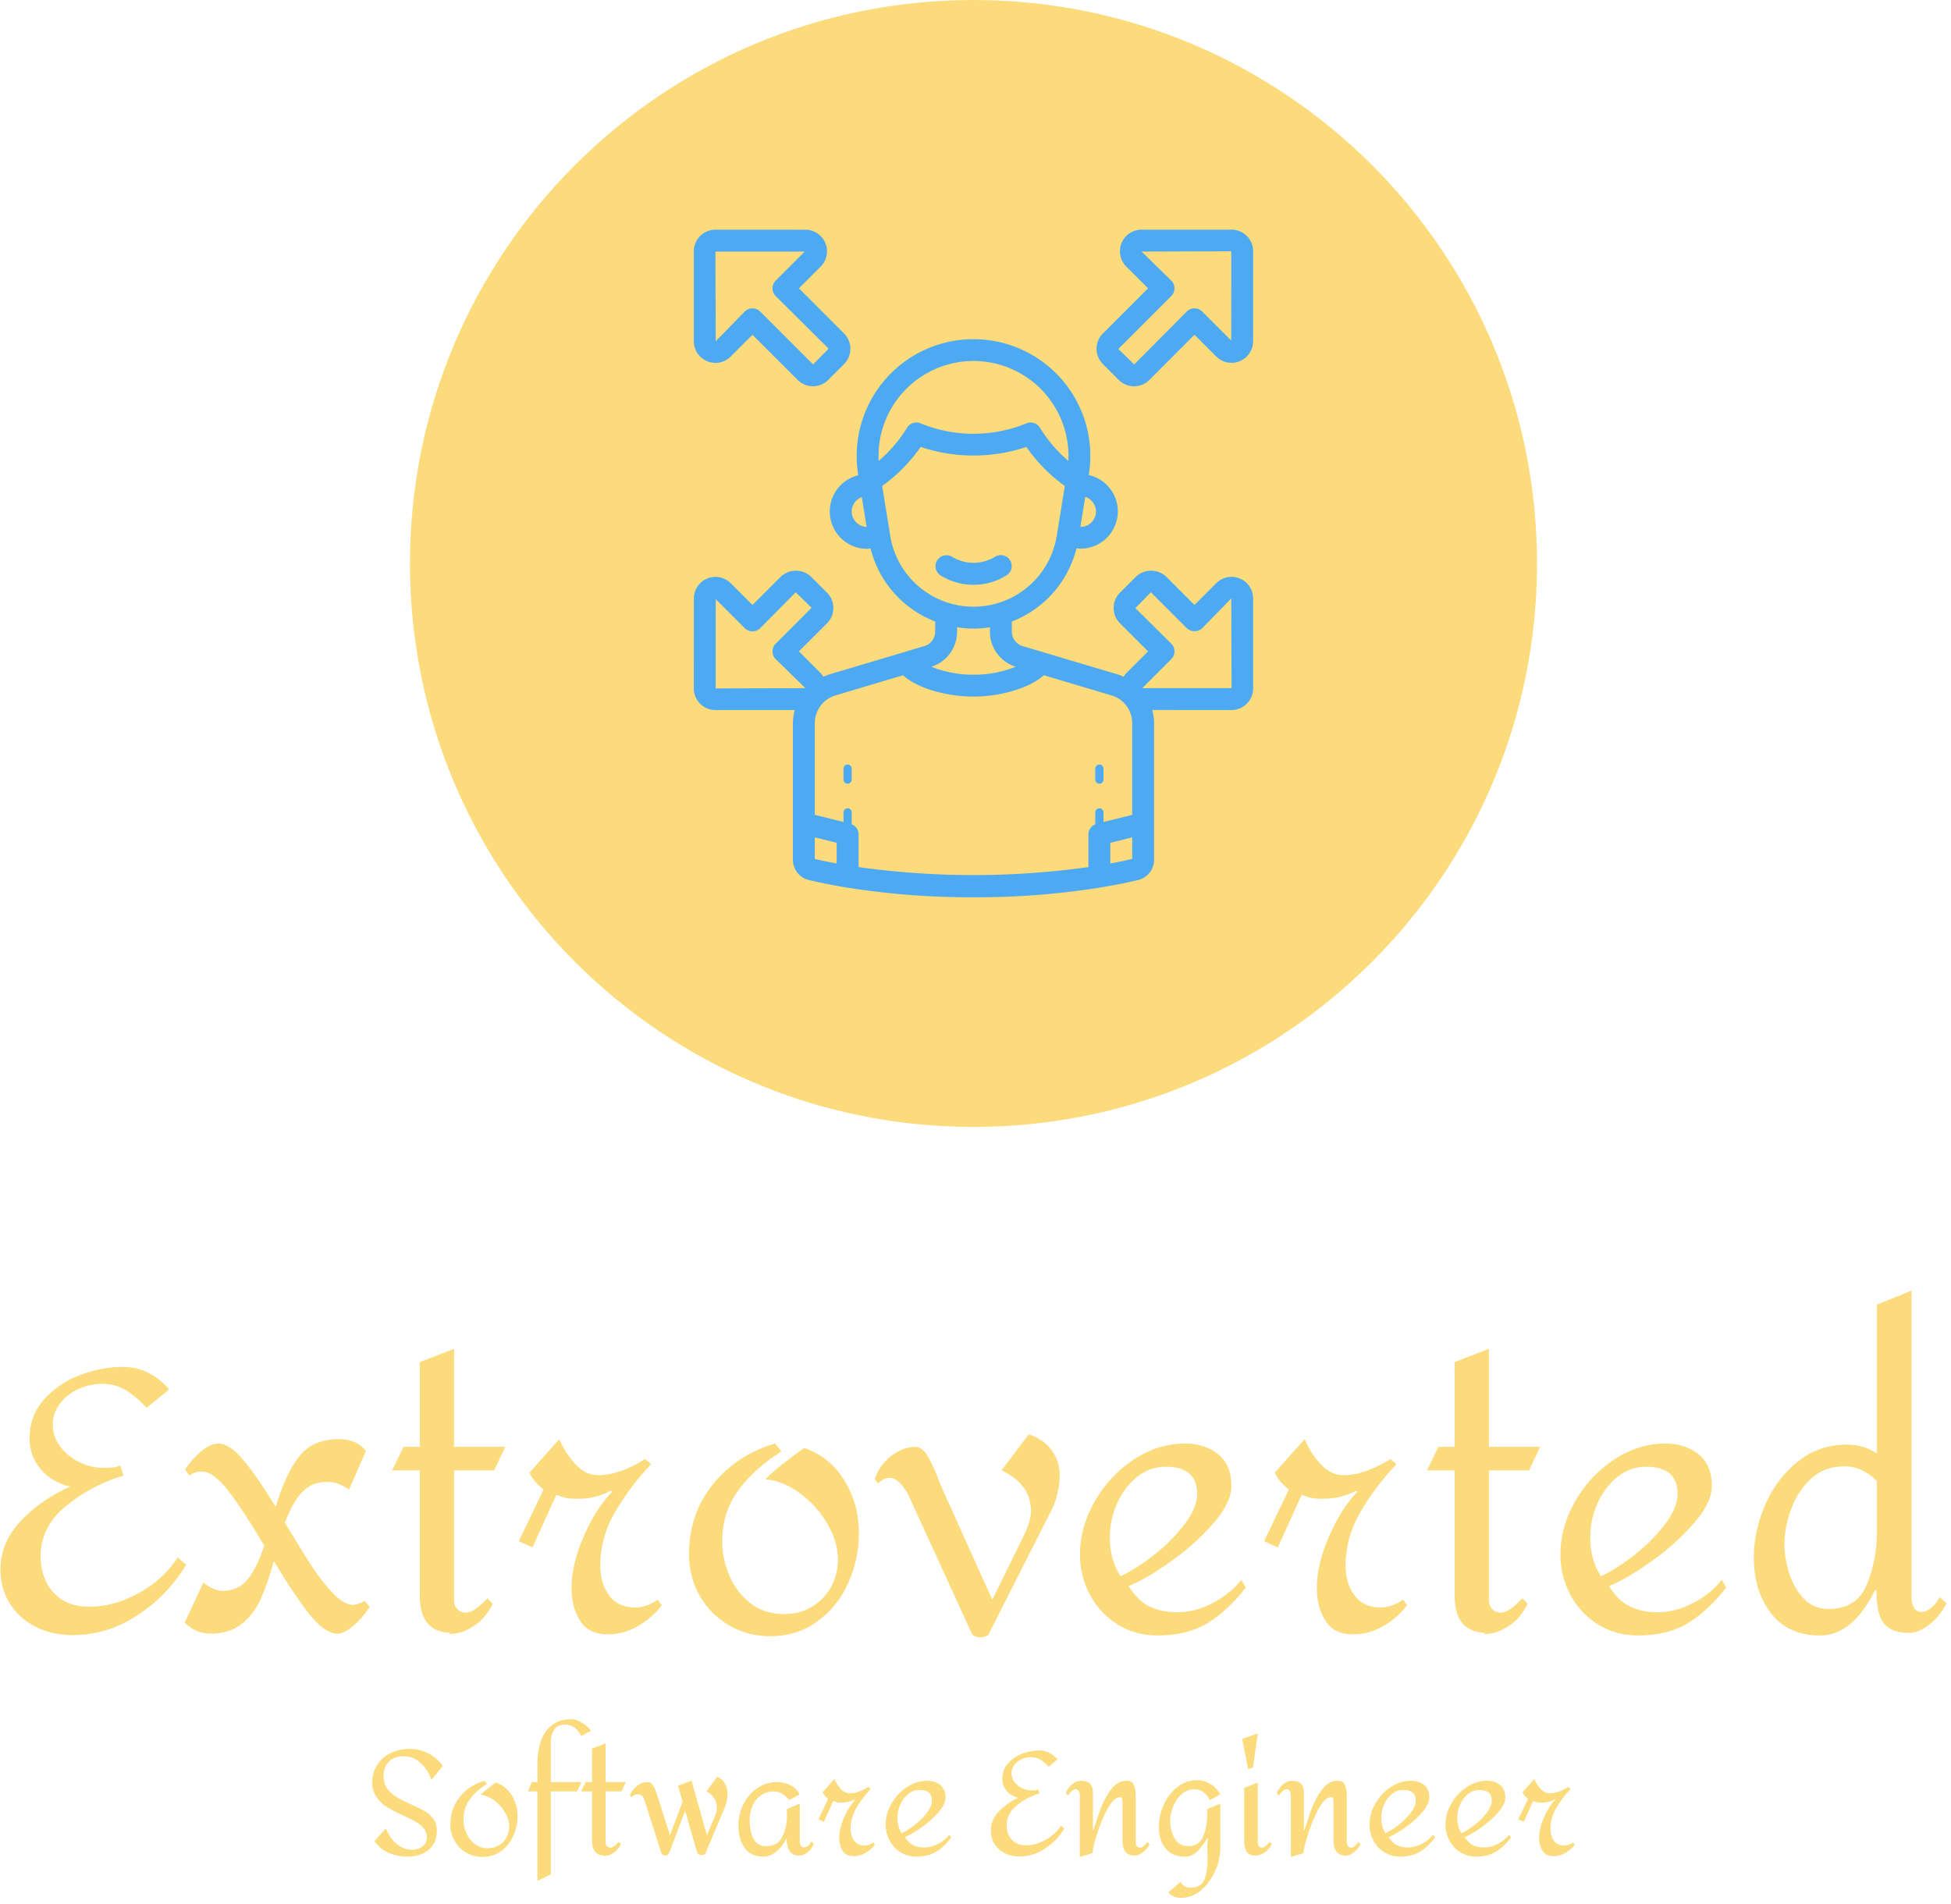 <svg xmlns="http://www.w3.org/2000/svg" version="1.1" xmlns:xlink="http://www.w3.org/1999/xlink" xmlns:svgjs="http://svgjs.dev/svgjs" width="1500" height="1464" viewBox="0 0 1500 1464"><g transform="matrix(1,0,0,1,-1.548,-2.361)"><svg viewBox="0 0 254 248" data-background-color="#4ea9f3" preserveAspectRatio="xMidYMid meet" height="1464" width="1500" xmlns="http://www.w3.org/2000/svg" xmlns:xlink="http://www.w3.org/1999/xlink"><g id="tight-bounds" transform="matrix(1,0,0,1,0.262,0.4)"><svg viewBox="0 0 253.476 247.2" height="247.2" width="253.476"><g><svg viewBox="0 0 395.52 385.727" height="247.2" width="253.476"><g transform="matrix(1,0,0,1,0,262.312)"><svg viewBox="0 0 395.52 123.416" height="123.416" width="395.52"><g id="textblocktransform"><svg viewBox="0 0 395.52 123.416" height="123.416" width="395.52" id="textblock"><g><svg viewBox="0 0 395.52 70.463" height="70.463" width="395.52"><g transform="matrix(1,0,0,1,0,0)"><svg width="395.52" viewBox="1.5 -46.2 264.08 47.05" height="70.463" data-palette-color="#fcdb7c"><path d="M18.05-35.85Q21.75-35.85 24.4-32.8L24.4-32.8 21.35-30.3Q19.95-31.8 18.53-32.68 17.1-33.55 15.3-33.55L15.3-33.55Q13.65-33.55 12.1-32.85 10.55-32.15 9.58-30.88 8.6-29.6 8.6-28L8.6-28Q8.6-26.4 9.6-25.05 10.6-23.7 12.18-22.93 13.75-22.15 15.45-22.15L15.45-22.15Q16.1-22.15 16.73-22.2 17.35-22.25 17.75-22.5L17.75-22.5 18.2-21.1Q13.85-19.8 10.4-16.98 6.95-14.15 6.95-10.15L6.95-10.15Q6.95-7.15 8.7-5.23 10.45-3.3 13.5-3.3L13.5-3.3Q16-3.3 18.43-4.28 20.85-5.25 22.7-6.8 24.55-8.35 25.55-10L25.55-10 26.7-9Q24.25-4.9 20.15-2.18 16.05 0.55 11.3 0.55L11.3 0.55Q8.5 0.55 6.28-0.58 4.05-1.7 2.78-3.73 1.5-5.75 1.5-8.4L1.5-8.4Q1.5-12 4.25-14.93 7-17.85 10.95-19.6L10.95-19.6Q8.45-20.2 6.95-21.98 5.45-23.75 5.45-26.1L5.45-26.1Q5.45-29.25 7.43-31.45 9.4-33.65 12.33-34.75 15.25-35.85 18.05-35.85L18.05-35.85ZM50.95-4.1L51.6-3.25Q50.65-1.8 49.4-0.73 48.15 0.35 47.25 0.35L47.25 0.35Q45.55 0.35 43.5-2.2 41.45-4.75 38.6-9.5L38.6-9.5Q37.75-6.4 36.82-4.35 35.9-2.3 34.25-0.98 32.6 0.35 30.05 0.35L30.05 0.35Q27.95 0.35 26.5-1.15L26.5-1.15 29.05-6.6Q29.35-6.25 30.17-5.85 31-5.45 31.6-5.45L31.6-5.45Q33.8-5.45 35.07-7.05 36.35-8.65 37.3-11.6L37.3-11.6Q34.35-16.55 32.37-19.1 30.4-21.65 28.8-21.65L28.8-21.65Q27.85-21.65 27.15-21.1L27.15-21.1 26.55-21.95Q27.55-23.4 28.77-24.43 30-25.45 31.05-25.45L31.05-25.45Q32.6-25.45 34.47-23.2 36.35-20.95 38.85-16.85L38.85-16.85Q40.15-21.25 42-23.65 43.85-26.05 47.45-26.05L47.45-26.05Q49.8-26.05 51.1-24.45L51.1-24.45 48.8-19.2Q48.3-19.6 47.47-19.93 46.65-20.25 45.9-20.25L45.9-20.25Q43.7-20.25 42.4-18.82 41.1-17.4 40.1-14.7L40.1-14.7Q42.45-10.8 43.82-8.7 45.2-6.6 46.67-5.08 48.15-3.55 49.4-3.55L49.4-3.55Q49.9-3.55 50.95-4.1L50.95-4.1ZM63.05-38.3L63.05-25 70-25 68.5-21.8 63.05-21.8 63.05-4.2Q63.05-3.45 63.5-2.98 63.95-2.5 64.7-2.5L64.7-2.5Q65.75-2.5 67.59-4.45L67.59-4.45 68.3-3.7Q67.34-1.8 66.02-0.88 64.7 0.05 63.52 0.28 62.35 0.5 62.35 0.3L62.35 0.3Q62.4 0.3 62.5 0.28 62.6 0.25 62.8 0.25L62.8 0.25Q58.4 0.25 58.4-4.8L58.4-4.8 58.4-21.8 54.65-21.8 56.2-25 58.4-25 58.4-36.5 63.05-38.3ZM84.49-18.9Q82.24-16.55 80.62-12.78 78.99-9 78.99-5.9L78.99-5.9Q78.99-3.2 80.17-1.38 81.34 0.45 83.94 0.45L83.94 0.45Q86.04 0.45 87.97-0.65 89.89-1.75 91.24-3.5L91.24-3.5 90.69-4.25Q89.14-3.2 87.64-3.2L87.64-3.2Q85.29-3.2 84.09-4.85 82.89-6.5 82.89-8.85L82.89-8.85Q82.89-12.65 84.84-16.05 86.79-19.45 89.79-22.65L89.79-22.65 88.99-23.35Q85.49-21.15 82.59-21.15L82.59-21.15Q80.89-21.15 79.49-22.68 78.09-24.2 77.34-26.05L77.34-26.05 73.29-21.5Q73.64-20.5 75.19-19.2L75.19-19.2 71.84-12.2 73.69-11.35 76.94-18.5Q77.79-18.15 78.34-18.05 78.89-17.95 79.84-17.95L79.84-17.95Q82.29-17.95 84.34-19.05L84.34-19.05 84.49-18.9ZM106.59-25.45L107.49-24.4Q103.74-22 101.59-19.05 99.44-16.1 99.44-12.1L99.44-12.1Q99.44-9.85 100.39-7.58 101.34-5.3 103.24-3.8 105.14-2.3 107.79-2.3L107.79-2.3Q109.94-2.3 111.62-3.3 113.29-4.3 114.22-6 115.14-7.7 115.14-9.75L115.14-9.75Q115.14-12.1 113.72-14.55 112.29-17 109.99-18.7 107.69-20.4 105.29-20.6L105.29-20.6Q106.29-21.6 107.69-22.7 109.09-23.8 110.54-24.85L110.54-24.85Q113.99-23.7 115.99-20.48 117.99-17.25 117.99-13.3L117.99-13.3Q117.99-9.8 116.57-6.58 115.14-3.35 112.39-1.33 109.64 0.7 105.89 0.7L105.89 0.7Q102.89 0.7 100.37-0.78 97.84-2.25 96.39-4.8 94.94-7.35 94.94-10.45L94.94-10.45Q94.94-15.9 98.17-19.9 101.39-23.9 106.59-25.45L106.59-25.45ZM141.04-26.7Q143.04-26.05 144.14-24.55 145.24-23.05 145.24-21.1L145.24-21.1Q145.24-20.05 144.96-18.8 144.69-17.55 144.24-16.65L144.24-16.65 135.54 0.55Q135.44 0.65 135.11 0.75 134.79 0.85 134.54 0.85L134.54 0.85Q134.14 0.85 133.76 0.7 133.39 0.55 133.34 0.4L133.34 0.4 124.69-18.5Q123.44-20.8 122.09-20.8L122.09-20.8Q121.59-20.8 121.16-20.48 120.74-20.15 120.59-20.05L120.59-20.05 120.14-20.6Q120.74-22.5 122.36-23.75 123.99-25 125.64-25L125.64-25Q126.59-25 127.31-23.75 128.04-22.5 128.49-21.33 128.94-20.15 129.09-19.8L129.09-19.8 136.09-4.25 140.54-13.3Q140.59-13.45 140.96-14.4 141.34-15.35 141.34-16.25L141.34-16.25Q141.34-19.95 137.34-21.8L137.34-21.8 141.04-26.7ZM162.24-25.45Q164.94-25.45 166.74-24 168.54-22.55 168.54-19.7L168.54-19.7Q168.54-17.4 166.06-14.58 163.59-11.75 160.26-9.4 156.94-7.05 154.59-6.1L154.59-6.1Q155.84-4.1 157.44-3.33 159.04-2.55 161.19-2.55L161.19-2.55Q163.59-2.55 165.96-3.78 168.34-5 169.89-6.95L169.89-6.95 170.49-5.9Q168.04-2.75 165.29-1.07 162.54 0.6 158.54 0.6L158.54 0.6Q155.49 0.6 153.09-0.9 150.69-2.4 149.34-4.93 147.99-7.45 147.99-10.4L147.99-10.4Q147.99-14.1 149.99-17.6 151.99-21.1 155.29-23.28 158.59-25.45 162.24-25.45L162.24-25.45ZM159.64-22.3Q157.44-22.3 155.71-20.9 153.99-19.5 153.01-17.3 152.04-15.1 152.04-12.75L152.04-12.75Q152.04-9.65 153.49-7.45L153.49-7.45Q155.59-8.4 158.04-10.33 160.49-12.25 162.19-14.5 163.89-16.75 163.89-18.6L163.89-18.6Q163.89-22.3 159.64-22.3L159.64-22.3ZM185.63-18.9Q183.38-16.55 181.76-12.78 180.13-9 180.13-5.9L180.13-5.9Q180.13-3.2 181.31-1.38 182.48 0.45 185.08 0.45L185.08 0.45Q187.18 0.45 189.11-0.65 191.03-1.75 192.38-3.5L192.38-3.5 191.83-4.25Q190.28-3.2 188.78-3.2L188.78-3.2Q186.43-3.2 185.23-4.85 184.03-6.5 184.03-8.85L184.03-8.85Q184.03-12.65 185.98-16.05 187.93-19.45 190.93-22.65L190.93-22.65 190.13-23.35Q186.63-21.15 183.73-21.15L183.73-21.15Q182.03-21.15 180.63-22.68 179.23-24.2 178.48-26.05L178.48-26.05 174.43-21.5Q174.78-20.5 176.33-19.2L176.33-19.2 172.98-12.2 174.83-11.35 178.08-18.5Q178.93-18.15 179.48-18.05 180.03-17.95 180.98-17.95L180.98-17.95Q183.43-17.95 185.48-19.05L185.48-19.05 185.63-18.9ZM203.48-38.3L203.48-25 210.43-25 208.93-21.8 203.48-21.8 203.48-4.2Q203.48-3.45 203.93-2.98 204.38-2.5 205.13-2.5L205.13-2.5Q206.18-2.5 208.03-4.45L208.03-4.45 208.73-3.7Q207.78-1.8 206.46-0.88 205.13 0.05 203.96 0.28 202.78 0.5 202.78 0.3L202.78 0.3Q202.83 0.3 202.93 0.28 203.03 0.25 203.23 0.25L203.23 0.25Q198.83 0.25 198.83-4.8L198.83-4.8 198.83-21.8 195.08-21.8 196.63-25 198.83-25 198.83-36.5 203.48-38.3ZM227.43-25.45Q230.13-25.45 231.93-24 233.73-22.55 233.73-19.7L233.73-19.7Q233.73-17.4 231.25-14.58 228.78-11.75 225.45-9.4 222.13-7.05 219.78-6.1L219.78-6.1Q221.03-4.1 222.63-3.33 224.23-2.55 226.38-2.55L226.38-2.55Q228.78-2.55 231.15-3.78 233.53-5 235.08-6.95L235.08-6.95 235.68-5.9Q233.23-2.75 230.48-1.07 227.73 0.6 223.73 0.6L223.73 0.6Q220.68 0.6 218.28-0.9 215.88-2.4 214.53-4.93 213.18-7.45 213.18-10.4L213.18-10.4Q213.18-14.1 215.18-17.6 217.18-21.1 220.48-23.28 223.78-25.45 227.43-25.45L227.43-25.45ZM224.83-22.3Q222.63-22.3 220.9-20.9 219.18-19.5 218.2-17.3 217.23-15.1 217.23-12.75L217.23-12.75Q217.23-9.65 218.68-7.45L218.68-7.45Q220.78-8.4 223.23-10.33 225.68-12.25 227.38-14.5 229.08-16.75 229.08-18.6L229.08-18.6Q229.08-22.3 224.83-22.3L224.83-22.3ZM260.83-46.2L260.83-4.45Q260.83-3.75 261.15-3.18 261.48-2.6 262.18-2.6L262.18-2.6Q262.88-2.6 263.58-3.23 264.28-3.85 264.63-4.6L264.63-4.6 265.58-3.8Q264.78-2.1 263.3-0.93 261.83 0.25 260.43 0.25L260.43 0.25Q258.13 0.25 257.08-1.05 256.03-2.35 256.08-5.55L256.08-5.55 255.88-5.55Q252.83 0.6 248.43 0.6L248.43 0.6Q244.08 0.6 241.75-2.43 239.43-5.45 239.43-10L239.43-10Q239.43-13.6 240.98-17.15 242.53-20.7 245.4-23 248.28-25.3 252.03-25.3L252.03-25.3Q254.38-25.3 256.13-24.1L256.13-24.1 256.13-44.3 260.83-46.2ZM251.73-22.35Q248.93-22.35 247.1-20.6 245.28-18.85 244.43-16.38 243.58-13.9 243.58-11.75L243.58-11.75Q243.58-10.05 244.18-8 244.78-5.95 246.13-4.48 247.48-3 249.58-3L249.58-3Q253.38-3 254.75-6.28 256.13-9.55 256.13-13.5L256.13-13.5 256.13-20.35Q255.28-21.25 254.15-21.8 253.03-22.35 251.73-22.35L251.73-22.35Z" opacity="1" transform="matrix(1,0,0,1,0,0)" fill="#fcdb7c" class="wordmark-text-0" data-fill-palette-color="primary" id="text-0"></path></svg></g></svg></g><g transform="matrix(1,0,0,1,75.544,87.097)"><svg viewBox="0 0 244.431 36.318" height="36.318" width="244.431"><g transform="matrix(1,0,0,1,0,0)"><svg width="244.431" viewBox="2.25 -46.6 412.86 61.35" height="36.318" data-palette-color="#fcdb7c"><path d="M15.1-36.4Q18.45-36.4 21.45-34.88 24.45-33.35 26.5-30.55L26.5-30.55 22.6-25.75Q21.35-29.25 18.88-31.55 16.4-33.85 13-33.85L13-33.85Q9.75-33.85 7.95-32 6.15-30.15 6.15-27.25L6.15-27.25Q6.15-24.55 7.45-22.75 8.75-20.95 10.6-19.85 12.45-18.75 15.6-17.35L15.6-17.35Q18.6-16 20.33-15 22.05-14 23.25-12.4 24.45-10.8 24.45-8.45L24.45-8.45Q24.5-4.1 21.65-1.75 18.8 0.6 14.25 0.6L14.25 0.6Q10.9 0.6 7.88-0.73 4.85-2.05 3.05-4.75L3.05-4.75 6.95-9.1Q8.65-5.1 11.1-3.43 13.55-1.75 15.85-1.75L15.85-1.75Q18-1.75 19.53-2.93 21.05-4.1 21.05-6L21.05-6Q21.05-7.75 19.98-9.08 18.9-10.4 17.3-11.33 15.7-12.25 12.95-13.5L12.95-13.5Q9.45-15.1 7.35-16.4 5.25-17.7 3.75-19.83 2.25-21.95 2.25-25L2.25-25Q2.25-28.2 3.93-30.83 5.6-33.45 8.55-34.93 11.5-36.4 15.1-36.4L15.1-36.4ZM40.75-25.45L41.65-24.4Q37.9-22 35.75-19.05 33.6-16.1 33.6-12.1L33.6-12.1Q33.6-9.85 34.55-7.58 35.5-5.3 37.4-3.8 39.3-2.3 41.95-2.3L41.95-2.3Q44.1-2.3 45.77-3.3 47.45-4.3 48.37-6 49.3-7.7 49.3-9.75L49.3-9.75Q49.3-12.1 47.87-14.55 46.45-17 44.15-18.7 41.85-20.4 39.45-20.6L39.45-20.6Q40.45-21.6 41.85-22.7 43.25-23.8 44.7-24.85L44.7-24.85Q48.15-23.7 50.15-20.48 52.15-17.25 52.15-13.3L52.15-13.3Q52.15-9.8 50.72-6.58 49.3-3.35 46.55-1.33 43.8 0.7 40.05 0.7L40.05 0.7Q37.05 0.7 34.52-0.78 32-2.25 30.55-4.8 29.1-7.35 29.1-10.45L29.1-10.45Q29.1-15.9 32.32-19.9 35.55-23.9 40.75-25.45L40.75-25.45ZM70.69-46.6Q72.14-46.6 74.12-45.48 76.09-44.35 77.39-42.65L77.39-42.65 74.05-40.8Q73.25-42.45 71.84-43.6 70.44-44.75 68.5-44.75L68.5-44.75Q65.84-44.75 64.72-42.98 63.59-41.2 63.59-38.85L63.59-38.85 63.59-25 74.14-25 72.59-21.8 63.59-21.8 63.59 6.7 58.99 8.9 58.99-21.8 55.74-21.8 57.05-25 58.99-25 58.99-31.75Q58.99-35.65 60.14-39 61.3-42.35 63.89-44.48 66.5-46.6 70.69-46.6L70.69-46.6ZM82.39-38.3L82.39-25 89.34-25 87.84-21.8 82.39-21.8 82.39-4.2Q82.39-3.45 82.84-2.98 83.29-2.5 84.04-2.5L84.04-2.5Q85.09-2.5 86.94-4.45L86.94-4.45 87.64-3.7Q86.69-1.8 85.37-0.88 84.04 0.05 82.87 0.28 81.69 0.5 81.69 0.3L81.69 0.3Q81.74 0.3 81.84 0.28 81.94 0.25 82.14 0.25L82.14 0.25Q77.74 0.25 77.74-4.8L77.74-4.8 77.74-21.8 73.99-21.8 75.54-25 77.74-25 77.74-36.5 82.39-38.3ZM120.69-26.85Q124.24-25.2 124.24-20.95L124.24-20.95Q124.24-19.95 124.02-18.73 123.79-17.5 123.44-16.6L123.44-16.6 116.79-0.85Q116.54 0.05 115.39 0.05L115.39 0.05Q114.09 0.05 113.79-0.9L113.79-0.9 109.69-15.15 104.34-1Q104.04-0.35 103.77-0.08 103.49 0.2 102.89 0.2L102.89 0.2Q102.29 0.2 101.99-0.05 101.69-0.3 101.49-0.75L101.49-0.75 95.89-18.3Q95.49-19.7 94.94-20.25 94.39-20.8 93.39-20.8L93.39-20.8Q92.24-20.8 91.24-19.8L91.24-19.8 90.69-20.6Q91.79-22.6 93.32-23.8 94.84-25 96.74-25L96.74-25Q97.69-25 98.29-24.35 98.89-23.7 99.24-22.88 99.59-22.05 100.24-20.05L100.24-20.05 104.49-6.8 108.84-18.25 107.24-23.75 111.89-25.5 117.19-6.7 120.14-13.85Q120.54-14.65 120.54-16.25L120.54-16.25Q120.54-18.1 119.62-19.53 118.69-20.95 117.04-21.8L117.04-21.8 120.69-26.85ZM141.19-25Q143.64-25 145.81-23.95 147.99-22.9 148.99-20.75L148.99-20.75 145.39-18.8Q144.59-19.95 143.19-20.88 141.79-21.8 140.19-21.8L140.19-21.8Q137.64-21.8 135.74-20.48 133.84-19.15 132.84-16.9 131.84-14.65 131.84-11.9L131.84-11.9Q131.84-7.95 133.19-5.48 134.54-3 137.44-3L137.44-3Q141.54-3 143.09-6.3 144.64-9.6 144.64-13.5L144.64-13.5 144.64-15.75 149.04-17.6 149.04-4.45Q149.04-3.8 149.39-3.2 149.74-2.6 150.44-2.6L150.44-2.6Q151.89-2.6 153.09-4.6L153.09-4.6 153.84-3.8Q153.24-2.1 151.74-0.93 150.24 0.25 148.74 0.25L148.74 0.25Q146.59 0.25 145.56-1.35 144.54-2.95 144.54-5.6L144.54-5.6 144.44-5.6Q143.19-2.95 141.06-1.18 138.94 0.6 136.59 0.6L136.59 0.6Q132.34 0.6 130.16-2.33 127.99-5.25 127.99-10.15L127.99-10.15Q127.99-14.05 129.74-17.48 131.49-20.9 134.51-22.95 137.54-25 141.19-25L141.19-25ZM168.09-18.9Q165.84-16.55 164.21-12.78 162.59-9 162.59-5.9L162.59-5.9Q162.59-3.2 163.76-1.38 164.94 0.45 167.54 0.45L167.54 0.45Q169.64 0.45 171.56-0.65 173.49-1.75 174.84-3.5L174.84-3.5 174.29-4.25Q172.74-3.2 171.24-3.2L171.24-3.2Q168.89-3.2 167.69-4.85 166.49-6.5 166.49-8.85L166.49-8.85Q166.49-12.65 168.44-16.05 170.39-19.45 173.39-22.65L173.39-22.65 172.59-23.35Q169.09-21.15 166.19-21.15L166.19-21.15Q164.49-21.15 163.09-22.68 161.69-24.2 160.94-26.05L160.94-26.05 156.89-21.5Q157.24-20.5 158.79-19.2L158.79-19.2 155.44-12.2 157.29-11.35 160.54-18.5Q161.39-18.15 161.94-18.05 162.49-17.95 163.44-17.95L163.44-17.95Q165.89-17.95 167.94-19.05L167.94-19.05 168.09-18.9ZM192.78-25.45Q195.48-25.45 197.28-24 199.08-22.55 199.08-19.7L199.08-19.7Q199.08-17.4 196.61-14.58 194.13-11.75 190.81-9.4 187.48-7.05 185.13-6.1L185.13-6.1Q186.38-4.1 187.98-3.33 189.58-2.55 191.73-2.55L191.73-2.55Q194.13-2.55 196.51-3.78 198.88-5 200.43-6.95L200.43-6.95 201.03-5.9Q198.58-2.75 195.83-1.07 193.08 0.6 189.08 0.6L189.08 0.6Q186.03 0.6 183.63-0.9 181.23-2.4 179.88-4.93 178.53-7.45 178.53-10.4L178.53-10.4Q178.53-14.1 180.53-17.6 182.53-21.1 185.83-23.28 189.13-25.45 192.78-25.45L192.78-25.45ZM190.18-22.3Q187.98-22.3 186.26-20.9 184.53-19.5 183.56-17.3 182.58-15.1 182.58-12.75L182.58-12.75Q182.58-9.65 184.03-7.45L184.03-7.45Q186.13-8.4 188.58-10.33 191.03-12.25 192.73-14.5 194.43-16.75 194.43-18.6L194.43-18.6Q194.43-22.3 190.18-22.3L190.18-22.3ZM231.18-35.85Q234.88-35.85 237.53-32.8L237.53-32.8 234.48-30.3Q233.08-31.8 231.65-32.68 230.23-33.55 228.43-33.55L228.43-33.55Q226.78-33.55 225.23-32.85 223.68-32.15 222.7-30.88 221.73-29.6 221.73-28L221.73-28Q221.73-26.4 222.73-25.05 223.73-23.7 225.3-22.93 226.88-22.15 228.58-22.15L228.58-22.15Q229.23-22.15 229.85-22.2 230.48-22.25 230.88-22.5L230.88-22.5 231.33-21.1Q226.98-19.8 223.53-16.98 220.08-14.15 220.08-10.15L220.08-10.15Q220.08-7.15 221.83-5.23 223.58-3.3 226.63-3.3L226.63-3.3Q229.13-3.3 231.55-4.28 233.98-5.25 235.83-6.8 237.68-8.35 238.68-10L238.68-10 239.83-9Q237.38-4.9 233.28-2.18 229.18 0.55 224.43 0.55L224.43 0.55Q221.63 0.55 219.4-0.58 217.18-1.7 215.9-3.73 214.63-5.75 214.63-8.4L214.63-8.4Q214.63-12 217.38-14.93 220.13-17.85 224.08-19.6L224.08-19.6Q221.58-20.2 220.08-21.98 218.58-23.75 218.58-26.1L218.58-26.1Q218.58-29.25 220.55-31.45 222.53-33.65 225.45-34.75 228.38-35.85 231.18-35.85L231.18-35.85ZM261.18-25.45Q263.18-25.45 263.78-23.98 264.38-22.5 264.38-19.9L264.38-19.9 264.38-18.35 264.38-4.2Q264.38-3.65 264.73-3.08 265.08-2.5 265.73-2.5L265.73-2.5Q266.58-2.5 267.18-3.05 267.78-3.6 268.38-4.45L268.38-4.45 269.13-3.7Q268.38-2.1 266.88-0.93 265.38 0.25 264.03 0.25L264.03 0.25Q262.03 0.25 260.93-1 259.83-2.25 259.83-4.8L259.83-4.8 259.83-18.05Q259.83-18.8 259.68-19.3 259.53-19.8 258.93-19.8L258.93-19.8Q256.88-19.8 254.73-15.85 252.58-11.9 251.05-7.03 249.53-2.15 249.53-0.6L249.53-0.6 245.18 0.7 245.18-20.7Q245.18-21.4 244.8-21.98 244.43-22.55 243.73-22.55L243.73-22.55Q242.53-22.55 241.13-20.4L241.13-20.4 240.38-21.2Q241.03-23 242.53-24.23 244.03-25.45 245.53-25.45L245.53-25.45Q247.63-25.45 248.65-24.45 249.68-23.45 249.68-21.7L249.68-21.7 249.68-8.55 249.88-8.55Q251.23-13 252.48-16.3 253.73-19.6 255.98-22.53 258.23-25.45 261.18-25.45L261.18-25.45ZM285.42-25.65Q287.82-25.65 290.02-24.33 292.22-23 293.37-20.75L293.37-20.75 289.77-18.8Q289.02-20.55 287.62-21.55 286.22-22.55 284.52-22.55L284.52-22.55Q282.02-22.55 280.15-20.85 278.27-19.15 277.25-16.65 276.22-14.15 276.22-11.9L276.22-11.9Q276.22-8.4 277.7-5.7 279.17-3 282.42-3L282.42-3Q286.12-3 287.52-6.33 288.92-9.65 288.92-13.5L288.92-13.5 288.92-15.75 293.42-17.6 293.42-2.3Q293.42 1.45 291.67 5.45 289.92 9.45 286.85 12.1 283.77 14.75 279.92 14.75L279.92 14.75Q277.17 14.75 275.57 12.85L275.57 12.85 279.82 9.25Q280.17 10.15 281 10.7 281.82 11.25 283.07 11.25L283.07 11.25Q286.82 11.25 287.95 8.47 289.07 5.7 289.07 1.5L289.07 1.5 288.92-2.6Q288.92-4.45 289.27-5.6L289.27-5.6 288.92-5.6Q287.07-2.7 285.35-1.05 283.62 0.6 281.22 0.6L281.22 0.6Q276.92 0.6 274.62-2.23 272.32-5.05 272.32-9.4L272.32-9.4Q272.32-13.65 274.05-17.38 275.77-21.1 278.8-23.38 281.82-25.65 285.42-25.65L285.42-25.65ZM306.32-41.7L304.62-30.05 302.97-29.45 300.92-39.85 306.32-41.7ZM306.27-24.8L306.27-4.2Q306.27-3.45 306.65-2.98 307.02-2.5 307.72-2.5L307.72-2.5Q308.27-2.5 308.94-3 309.62-3.5 310.32-4.45L310.32-4.45 311.12-3.7Q309.97-1.55 308.35-0.65 306.72 0.25 305.37 0.25L305.37 0.25Q303.57 0.25 302.6-0.9 301.62-2.05 301.62-4.8L301.62-4.8 301.62-23 306.27-24.8ZM333.62-25.45Q335.62-25.45 336.22-23.98 336.82-22.5 336.82-19.9L336.82-19.9 336.82-18.35 336.82-4.2Q336.82-3.65 337.17-3.08 337.52-2.5 338.17-2.5L338.17-2.5Q339.02-2.5 339.62-3.05 340.22-3.6 340.82-4.45L340.82-4.45 341.57-3.7Q340.82-2.1 339.32-0.93 337.82 0.25 336.47 0.25L336.47 0.25Q334.47 0.25 333.37-1 332.27-2.25 332.27-4.8L332.27-4.8 332.27-18.05Q332.27-18.8 332.12-19.3 331.97-19.8 331.37-19.8L331.37-19.8Q329.32-19.8 327.17-15.85 325.02-11.9 323.49-7.03 321.97-2.15 321.97-0.6L321.97-0.6 317.62 0.7 317.62-20.7Q317.62-21.4 317.24-21.98 316.87-22.55 316.17-22.55L316.17-22.55Q314.97-22.55 313.57-20.4L313.57-20.4 312.82-21.2Q313.47-23 314.97-24.23 316.47-25.45 317.97-25.45L317.97-25.45Q320.07-25.45 321.09-24.45 322.12-23.45 322.12-21.7L322.12-21.7 322.12-8.55 322.32-8.55Q323.67-13 324.92-16.3 326.17-19.6 328.42-22.53 330.67-25.45 333.62-25.45L333.62-25.45ZM358.87-25.45Q361.56-25.45 363.37-24 365.17-22.55 365.17-19.7L365.17-19.7Q365.17-17.4 362.69-14.58 360.22-11.75 356.89-9.4 353.56-7.05 351.22-6.1L351.22-6.1Q352.47-4.1 354.06-3.33 355.67-2.55 357.81-2.55L357.81-2.55Q360.22-2.55 362.59-3.78 364.97-5 366.51-6.95L366.51-6.95 367.12-5.9Q364.67-2.75 361.92-1.07 359.17 0.6 355.17 0.6L355.17 0.6Q352.12 0.6 349.72-0.9 347.31-2.4 345.97-4.93 344.62-7.45 344.62-10.4L344.62-10.4Q344.62-14.1 346.62-17.6 348.62-21.1 351.92-23.28 355.22-25.45 358.87-25.45L358.87-25.45ZM356.26-22.3Q354.06-22.3 352.34-20.9 350.62-19.5 349.64-17.3 348.67-15.1 348.67-12.75L348.67-12.75Q348.67-9.65 350.12-7.45L350.12-7.45Q352.22-8.4 354.67-10.33 357.12-12.25 358.81-14.5 360.51-16.75 360.51-18.6L360.51-18.6Q360.51-22.3 356.26-22.3L356.26-22.3ZM384.96-25.45Q387.66-25.45 389.46-24 391.26-22.55 391.26-19.7L391.26-19.7Q391.26-17.4 388.79-14.58 386.31-11.75 382.99-9.4 379.66-7.05 377.31-6.1L377.31-6.1Q378.56-4.1 380.16-3.33 381.76-2.55 383.91-2.55L383.91-2.55Q386.31-2.55 388.69-3.78 391.06-5 392.61-6.95L392.61-6.95 393.21-5.9Q390.76-2.75 388.01-1.07 385.26 0.6 381.26 0.6L381.26 0.6Q378.21 0.6 375.81-0.9 373.41-2.4 372.06-4.93 370.71-7.45 370.71-10.4L370.71-10.4Q370.71-14.1 372.71-17.6 374.71-21.1 378.01-23.28 381.31-25.45 384.96-25.45L384.96-25.45ZM382.36-22.3Q380.16-22.3 378.44-20.9 376.71-19.5 375.74-17.3 374.76-15.1 374.76-12.75L374.76-12.75Q374.76-9.65 376.21-7.45L376.21-7.45Q378.31-8.4 380.76-10.33 383.21-12.25 384.91-14.5 386.61-16.75 386.61-18.6L386.61-18.6Q386.61-22.3 382.36-22.3L382.36-22.3ZM408.36-18.9Q406.11-16.55 404.49-12.78 402.86-9 402.86-5.9L402.86-5.9Q402.86-3.2 404.04-1.38 405.21 0.45 407.81 0.45L407.81 0.45Q409.91 0.45 411.84-0.65 413.76-1.75 415.11-3.5L415.11-3.5 414.56-4.25Q413.01-3.2 411.51-3.2L411.51-3.2Q409.16-3.2 407.96-4.85 406.76-6.5 406.76-8.85L406.76-8.85Q406.76-12.65 408.71-16.05 410.66-19.45 413.66-22.65L413.66-22.65 412.86-23.35Q409.36-21.15 406.46-21.15L406.46-21.15Q404.76-21.15 403.36-22.68 401.96-24.2 401.21-26.05L401.21-26.05 397.16-21.5Q397.51-20.5 399.06-19.2L399.06-19.2 395.71-12.2 397.56-11.35 400.81-18.5Q401.66-18.15 402.21-18.05 402.76-17.95 403.71-17.95L403.71-17.95Q406.16-17.95 408.21-19.05L408.21-19.05 408.36-18.9Z" opacity="1" transform="matrix(1,0,0,1,0,0)" fill="#fcdb7c" class="slogan-text-1" data-fill-palette-color="secondary" id="text-1"></path></svg></g></svg></g></svg></g></svg></g><g transform="matrix(1,0,0,1,83.239,0)"><svg viewBox="0 0 229.043 229.043" height="229.043" width="229.043"><g><svg></svg></g><g id="icon-0"><svg viewBox="0 0 229.043 229.043" height="229.043" width="229.043"><g><path d="M0 114.521c0-63.248 51.273-114.521 114.521-114.521 63.248 0 114.521 51.273 114.522 114.521 0 63.248-51.273 114.521-114.522 114.522-63.248 0-114.521-51.273-114.521-114.522zM114.521 222.688c59.739 0 108.167-48.428 108.167-108.167 0-59.739-48.428-108.167-108.167-108.167-59.739 0-108.167 48.428-108.167 108.167 0 59.739 48.428 108.167 108.167 108.167z" data-fill-palette-color="accent" fill="#fcdb7c" stroke="transparent"></path><ellipse rx="113.376" ry="113.376" cx="114.521" cy="114.521" fill="#fcdb7c" stroke="transparent" stroke-width="0" fill-opacity="1" data-fill-palette-color="accent"></ellipse></g><g transform="matrix(1,0,0,1,57.682,46.678)"><svg viewBox="0 0 113.678 135.687" height="135.687" width="113.678"><g><svg xmlns="http://www.w3.org/2000/svg" viewBox="6.447 1.5 51.106 61.001" x="0" y="0" height="135.687" width="113.678" class="icon-dxe-0" data-fill-palette-color="quaternary" id="dxe-0"><g data-name="Layer 43" fill="#4ea9f3" data-fill-palette-color="quaternary"><path d="M7.668 13.52A1.96 1.96 0 0 0 9.82 13.092L11.807 11.104 15.935 15.23A1.975 1.975 0 0 0 18.728 15.231L20.178 13.782A1.98 1.98 0 0 0 20.178 10.99L16.05 6.861 18.036 4.876A1.975 1.975 0 0 0 16.64 1.504L8.424 1.5A1.977 1.977 0 0 0 6.449 3.475V11.695A1.97 1.97 0 0 0 7.668 13.52M16.58 3.504L13.929 6.154A1 1 0 0 0 13.929 7.568L18.764 12.368 17.349 13.818 12.514 8.981A1 1 0 0 0 11.1 8.982L8.45 11.695 8.423 3.5ZM45.27 15.23A1.973 1.973 0 0 0 48.065 15.23L52.19 11.103 54.178 13.09A1.975 1.975 0 0 0 57.548 11.693L57.553 3.478A1.975 1.975 0 0 0 55.578 1.5H47.358A1.975 1.975 0 0 0 45.96 4.873L47.95 6.86 43.822 10.987A1.973 1.973 0 0 0 43.822 13.78ZM50.07 7.567A1 1 0 0 0 50.07 6.153L47.357 3.501 55.553 3.476 55.548 11.632 52.898 8.982A1 1 0 0 0 51.484 8.981L46.685 13.815 45.235 12.402ZM32 33.95A5.65 5.65 0 0 1 29.001 33.098 1 1 0 0 1 30.062 31.402 3.77 3.77 0 0 0 33.942 31.402 1 1 0 1 1 35.001 33.098 5.65 5.65 0 0 1 32.002 33.95M20.876 50.75V51.747A0.375 0.375 0 0 1 20.126 51.747V50.75A0.375 0.375 0 0 1 20.876 50.75M43.126 51.747V50.75A0.375 0.375 0 0 1 43.876 50.75V51.747A0.375 0.375 0 0 1 43.126 51.747M56.333 33.374A1.97 1.97 0 0 0 54.18 33.802L52.193 35.79 49.623 33.22A2.02 2.02 0 0 0 46.83 33.22L45.38 34.669A1.98 1.98 0 0 0 45.38 37.462L47.95 40.032 45.965 42.018A2 2 0 0 0 45.72 42.348 5 5 0 0 0 45.208 42.148L36.492 39.549A1.38 1.38 0 0 1 35.502 38.218V37.303A9.65 9.65 0 0 0 41.408 30.623 3.402 3.402 0 0 0 42.533 23.923L42.54 23.882A10.675 10.675 0 1 0 21.463 23.883L21.473 23.94A3.41 3.41 0 0 0 22.289 30.663C22.393 30.663 22.493 30.641 22.596 30.632A9.65 9.65 0 0 0 28.502 37.302V38.219A1.38 1.38 0 0 1 27.512 39.548L18.793 42.148A5 5 0 0 0 18.28 42.349 2 2 0 0 0 18.04 42.023L16.05 40.033 18.621 37.464A1.977 1.977 0 0 0 18.621 34.671L17.171 33.221A2.02 2.02 0 0 0 14.38 33.22L11.809 35.79 9.822 33.804A1.975 1.975 0 0 0 6.452 35.2L6.447 43.416A1.975 1.975 0 0 0 8.422 45.393H15.667A4.7 4.7 0 0 0 15.501 46.577V59.06A1.91 1.91 0 0 0 16.978 60.932 52 52 0 0 0 20.338 61.597 71.6 71.6 0 0 0 32 62.5 71.6 71.6 0 0 0 43.665 61.597 52 52 0 0 0 47.025 60.932 1.91 1.91 0 0 0 48.5 59.06V46.577A4.7 4.7 0 0 0 48.335 45.39L55.576 45.394A1.977 1.977 0 0 0 57.551 43.419V35.199A1.97 1.97 0 0 0 56.333 33.373M43.19 27.247A1.417 1.417 0 0 1 41.773 28.663H41.765L42.21 25.91A1.44 1.44 0 0 1 43.19 27.247M25.395 16.553A8.675 8.675 0 0 1 40.665 22.626C40.43 22.422 40.196 22.22 39.969 21.993A12.8 12.8 0 0 1 38.077 19.602 1 1 0 0 0 36.815 19.206 12.74 12.74 0 0 1 27.188 19.206 1 1 0 0 0 25.927 19.602 12.8 12.8 0 0 1 24.035 21.992C23.807 22.22 23.572 22.422 23.338 22.625A8.66 8.66 0 0 1 25.395 16.553M20.873 27.247A1.43 1.43 0 0 1 21.796 25.934L22.237 28.658A1.415 1.415 0 0 1 20.873 27.248M24.397 29.48L23.658 24.92A14.7 14.7 0 0 0 27.172 21.353 15.25 15.25 0 0 0 36.832 21.353 14.7 14.7 0 0 0 40.344 24.92L39.606 29.48A7.704 7.704 0 0 1 24.397 29.48M30.501 38.218V37.828A9.3 9.3 0 0 0 33.501 37.829V38.219A3.36 3.36 0 0 0 35.853 41.438 10.2 10.2 0 0 1 32 42.163 10.4 10.4 0 0 1 28.15 41.44 3.36 3.36 0 0 0 30.5 38.218M8.451 35.262L11.102 37.912A1 1 0 0 0 12.517 37.912L15.757 34.635 17.207 36.05 13.93 39.326A1 1 0 0 0 13.93 40.74L16.643 43.393 8.447 43.418ZM17.502 57.027L19.501 57.527V59.413A49 49 0 0 1 17.501 59ZM21.501 59.742V56.747A0.99 0.99 0 0 0 20.876 55.835V54.747A0.375 0.375 0 0 0 20.126 54.747V55.623L17.501 54.966V46.577A2.64 2.64 0 0 1 19.368 44.064L25.566 42.215C26.776 43.34 29.4 44.163 32.001 44.163 34.584 44.163 37.214 43.328 38.425 42.212L44.633 44.064A2.64 2.64 0 0 1 46.501 46.577V54.967L43.876 55.622V54.747A0.375 0.375 0 0 0 43.126 54.747V55.835A0.99 0.99 0 0 0 42.501 56.747V59.742A75.8 75.8 0 0 1 21.501 59.742M44.501 59.413V57.527L46.501 57.027V59C45.861 59.149 45.187 59.285 44.501 59.413M47.421 43.39L50.071 40.74A1 1 0 0 0 50.071 39.324L46.794 36.083 48.209 34.633 51.486 37.912A1.03 1.03 0 0 0 52.9 37.911L55.551 35.198 55.577 43.394Z" fill="#4ea9f3" data-fill-palette-color="quaternary"></path></g></svg></g></svg></g></svg></g></svg></g><g></g></svg></g><defs></defs></svg><rect width="253.476" height="247.2" fill="none" stroke="none" visibility="hidden"></rect></g></svg></g></svg>